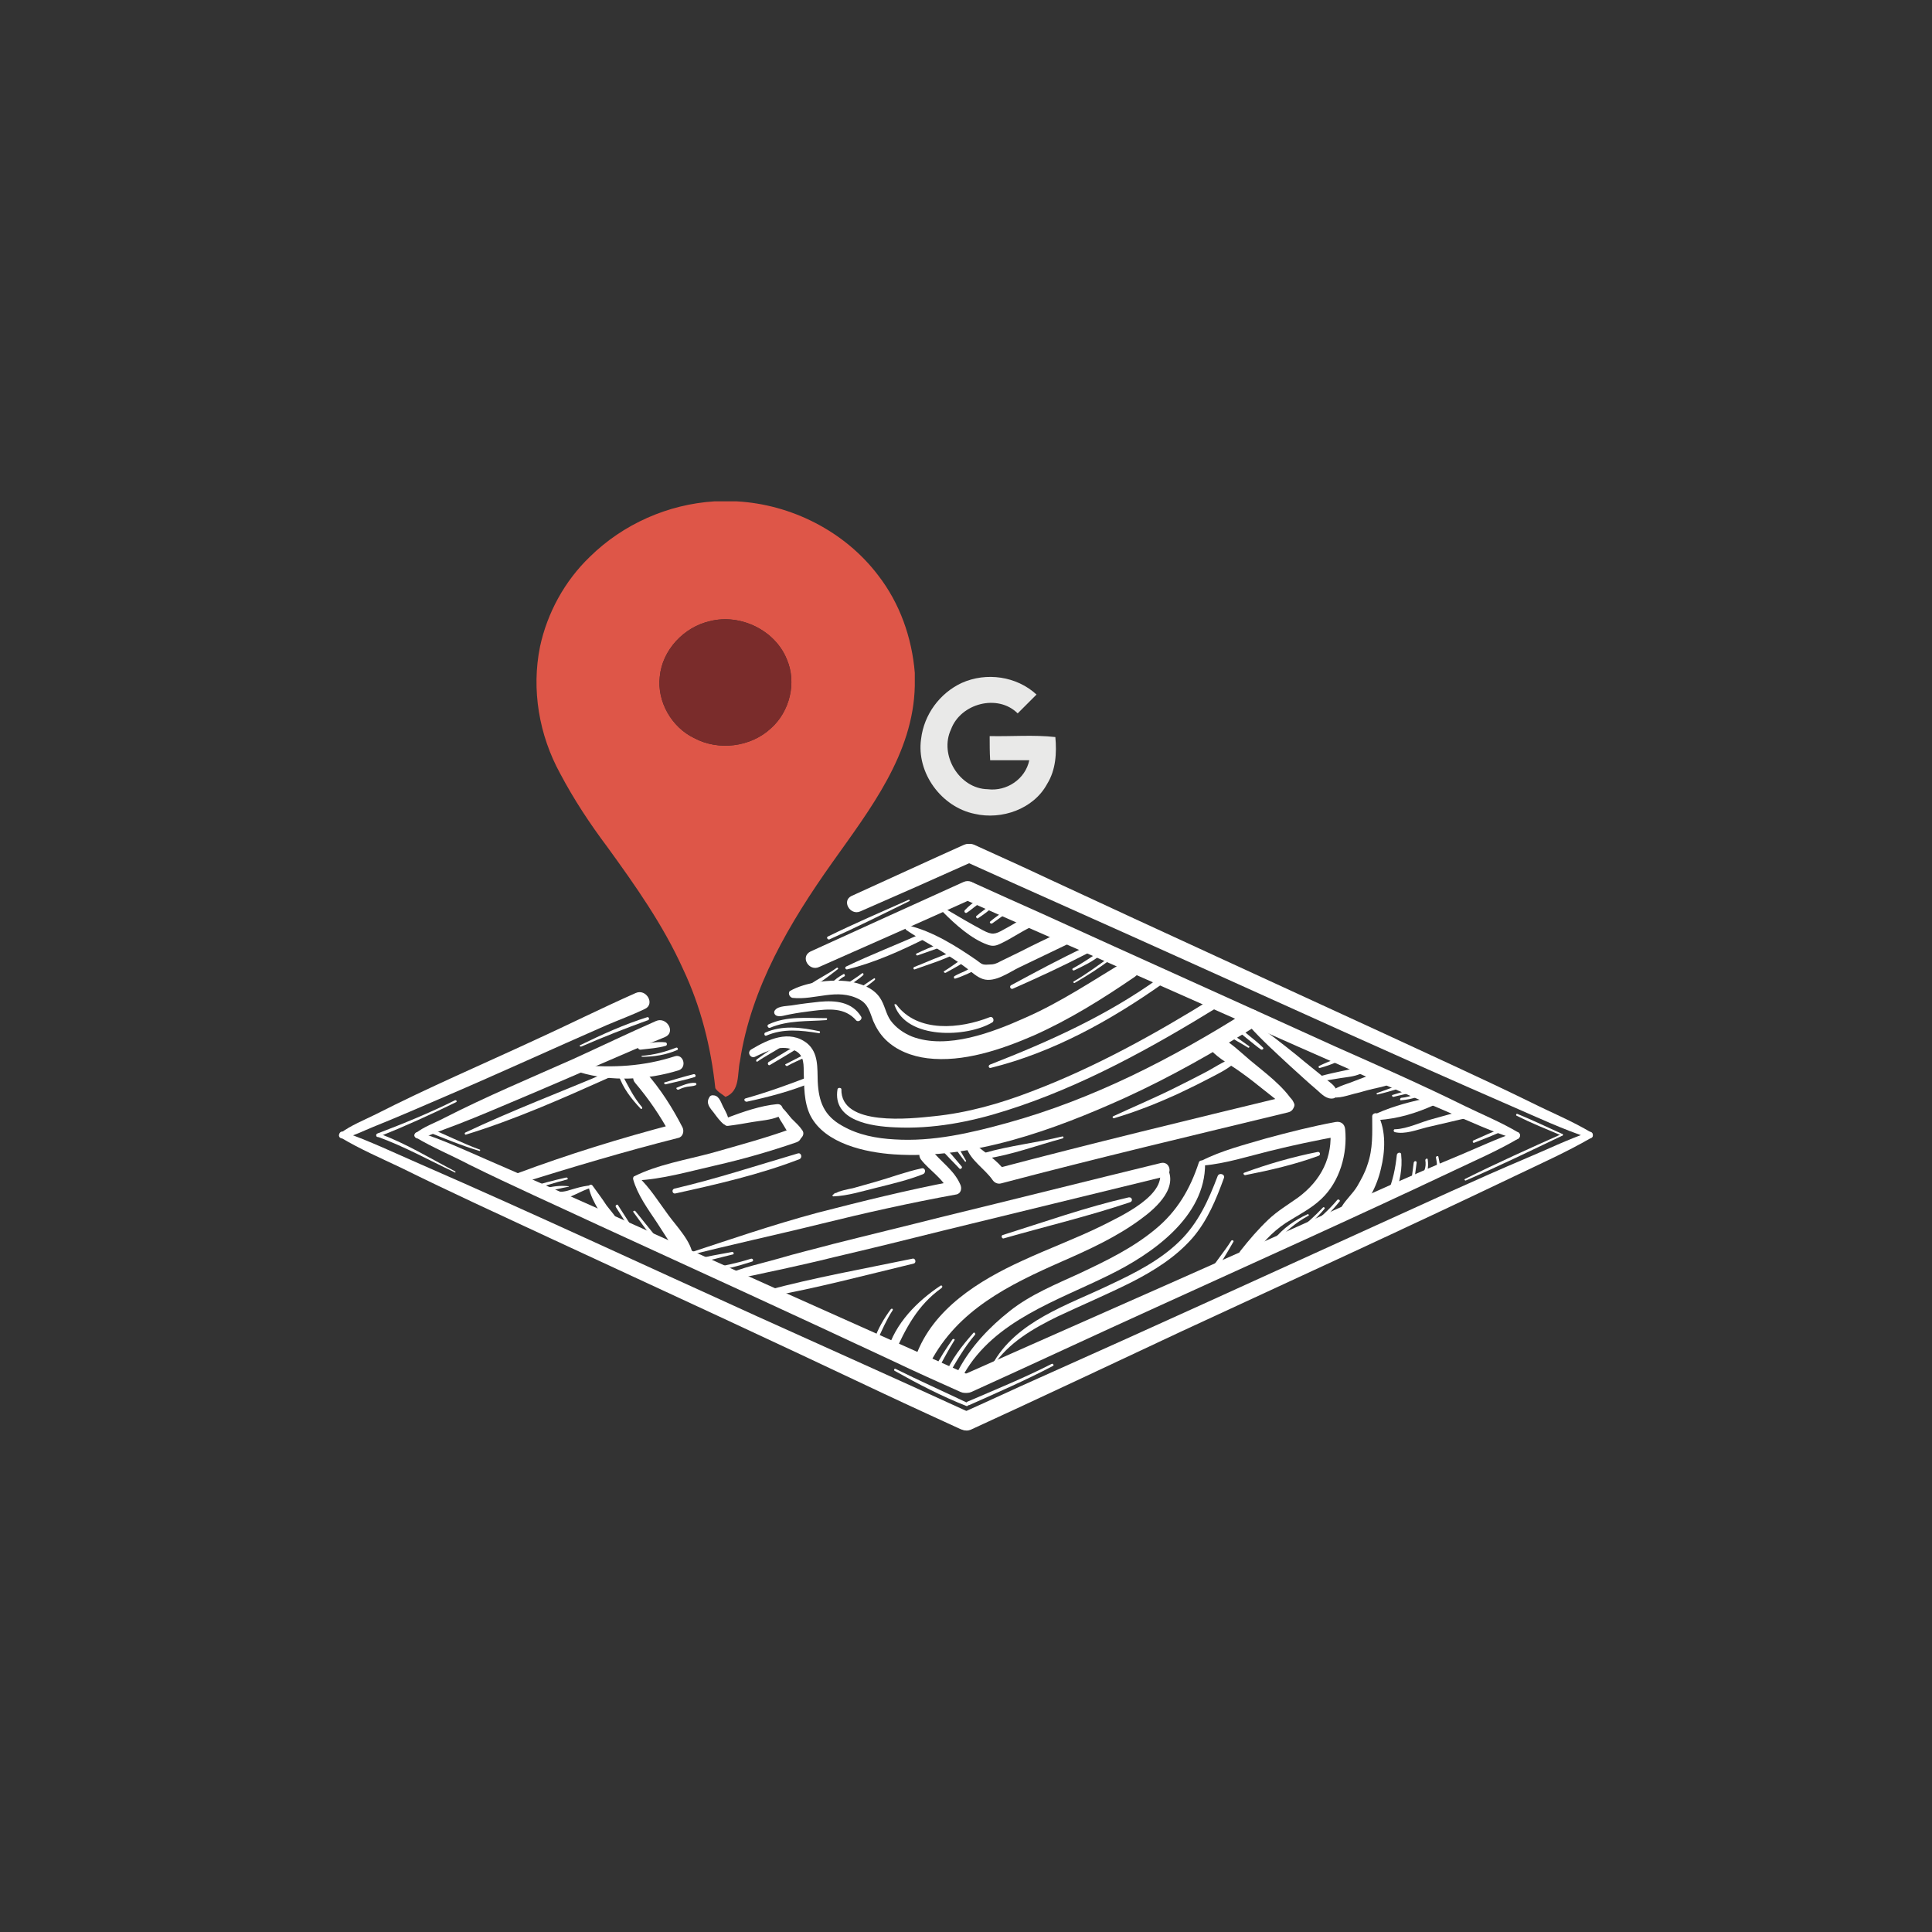 <?xml version="1.0" encoding="utf-8"?>
<!-- Generator: Adobe Illustrator 24.1.2, SVG Export Plug-In . SVG Version: 6.00 Build 0)  -->
<svg version="1.1" id="Layer_1" xmlns="http://www.w3.org/2000/svg" xmlns:xlink="http://www.w3.org/1999/xlink" x="0px" y="0px"
	 viewBox="0 0 40 40" enable-background="new 0 0 40 40" xml:space="preserve">
<rect x="0" y="0" width="40" height="40" fill="#333333" stroke="none"/>
<g>
	<g>
		<g>
			<g>
				<path fill="#DE5648" d="M14.79,10.38h0.46c1.13,0.06,2.24,0.62,2.93,1.53c0.45,0.58,0.7,1.29,0.76,2.02v0.27
					c-0.03,1.41-0.93,2.56-1.71,3.66c-0.88,1.24-1.68,2.59-1.91,4.11c-0.06,0.26,0.01,0.62-0.3,0.74c-0.07-0.06-0.16-0.1-0.21-0.18
					c-0.09-0.85-0.3-1.69-0.67-2.47c-0.41-0.91-0.99-1.73-1.57-2.53c-0.36-0.48-0.69-0.98-0.97-1.51c-0.44-0.8-0.6-1.74-0.42-2.63
					c0.15-0.7,0.51-1.36,1.03-1.86C12.9,10.85,13.83,10.44,14.79,10.38z M14.7,12.86c-0.54,0.12-0.99,0.6-1.04,1.15
					c-0.06,0.52,0.25,1.05,0.71,1.27c0.5,0.27,1.17,0.19,1.59-0.2c0.39-0.35,0.54-0.95,0.33-1.43C16.05,13.05,15.33,12.7,14.7,12.86
					z"/>
			</g>
		</g>
		<g>
			<path fill="#7A2C2B" d="M14.7,12.86c0.63-0.16,1.35,0.19,1.59,0.79c0.21,0.49,0.06,1.09-0.33,1.43c-0.42,0.39-1.08,0.47-1.59,0.2
				c-0.47-0.23-0.77-0.76-0.71-1.27C13.71,13.46,14.16,12.98,14.7,12.86z"/>
		</g>
	</g>
	<g>
		<path fill="#FFFFFF" d="M18.81,18.63c-0.56,0.25-1.12,0.49-1.67,0.76c-0.04,0.02,0,0.07,0.03,0.06c0.56-0.25,1.1-0.52,1.65-0.79
			C18.85,18.65,18.83,18.62,18.81,18.63L18.81,18.63z"/>
		<path fill="#FFFFFF" d="M12.03,21.67c0.46-0.2,0.92-0.38,1.39-0.55c0.03-0.01,0.02-0.07-0.02-0.06c-0.48,0.15-0.94,0.36-1.39,0.58
			C11.99,21.65,12.01,21.67,12.03,21.67L12.03,21.67z"/>
		<path fill="#FFFFFF" d="M19.91,24.15c-0.13-0.15-0.26-0.32-0.41-0.45c-0.03-0.03-0.07,0.01-0.05,0.05
			c0.13,0.16,0.28,0.3,0.42,0.45C19.9,24.21,19.93,24.17,19.91,24.15L19.91,24.15z"/>
		<path fill="#FFFFFF" d="M20,24.03c-0.06-0.11-0.12-0.21-0.19-0.31c-0.02-0.03-0.08,0-0.05,0.03c0.07,0.1,0.14,0.2,0.22,0.3
			C19.99,24.06,20.01,24.04,20,24.03L20,24.03z"/>
		<path fill="#FFFFFF" d="M25.86,21.66c-0.13-0.09-0.27-0.2-0.41-0.28c-0.03-0.02-0.06,0.03-0.03,0.05c0.13,0.1,0.28,0.17,0.42,0.26
			C25.86,21.7,25.88,21.67,25.86,21.66L25.86,21.66z"/>
		<path fill="#FFFFFF" d="M26.15,21.69c-0.09-0.09-0.19-0.17-0.29-0.25c-0.09-0.07-0.17-0.16-0.27-0.22
			c-0.03-0.02-0.06,0.03-0.04,0.05c0.09,0.09,0.19,0.17,0.29,0.25c0.09,0.07,0.18,0.15,0.27,0.21
			C26.14,21.74,26.17,21.71,26.15,21.69L26.15,21.69z"/>
		<path fill="#FFFFFF" d="M30.52,23.66c0.2-0.08,0.42-0.16,0.62-0.26c0.03-0.01,0.01-0.06-0.02-0.05c-0.21,0.08-0.41,0.17-0.61,0.26
			C30.48,23.62,30.49,23.67,30.52,23.66L30.52,23.66z"/>
		<path fill="#FFFFFF" d="M29.27,24.07c-0.02,0.13-0.03,0.25-0.05,0.38c0,0.04,0.05,0.04,0.06,0c0.02-0.13,0.03-0.25,0.05-0.38
			C29.33,24.03,29.28,24.03,29.27,24.07L29.27,24.07z"/>
		<path fill="#FFFFFF" d="M29.51,24.02c0.01,0.07,0.01,0.14-0.02,0.21c-0.01,0.04,0.05,0.05,0.06,0.02
			c0.02-0.08,0.02-0.16,0.01-0.24C29.56,23.97,29.51,23.99,29.51,24.02L29.51,24.02z"/>
		<path fill="#FFFFFF" d="M29.73,23.97c0.01,0.05,0.02,0.1,0.02,0.15c0.01,0.04,0.07,0.02,0.06-0.02c-0.01-0.05-0.02-0.1-0.03-0.15
			C29.78,23.92,29.72,23.94,29.73,23.97L29.73,23.97z"/>
		<path fill="#FFFFFF" d="M27.33,22.11c0.11-0.03,0.23-0.07,0.34-0.12c0.04-0.02,0.01-0.07-0.03-0.06
			c-0.11,0.04-0.23,0.09-0.33,0.14C27.29,22.08,27.3,22.12,27.33,22.11L27.33,22.11z"/>
		<path fill="#FFFFFF" d="M30.35,24.44c0.67-0.29,1.33-0.61,2-0.93c0.02-0.01,0-0.04-0.02-0.03c-0.67,0.3-1.34,0.6-2,0.93
			C30.31,24.42,30.33,24.45,30.35,24.44L30.35,24.44z"/>
		<path fill="#FFFFFF" d="M31.4,23.1c0.3,0.15,0.62,0.28,0.93,0.41c0.02,0.01,0.04-0.02,0.02-0.03c-0.31-0.14-0.62-0.29-0.94-0.42
			C31.39,23.06,31.38,23.09,31.4,23.1L31.4,23.1z"/>
		<path fill="#FFFFFF" d="M28.52,22.66c0.13-0.03,0.27-0.07,0.4-0.11c0.04-0.01,0.02-0.07-0.02-0.06c-0.13,0.05-0.26,0.09-0.39,0.14
			C28.49,22.64,28.5,22.66,28.52,22.66L28.52,22.66z"/>
		<path fill="#FFFFFF" d="M28.85,22.71c0.11-0.03,0.22-0.05,0.33-0.08c0.04-0.01,0.02-0.07-0.02-0.06c-0.11,0.03-0.22,0.07-0.33,0.1
			C28.81,22.67,28.82,22.71,28.85,22.71L28.85,22.71z"/>
		<path fill="#FFFFFF" d="M29.01,22.78c0.11-0.01,0.23-0.03,0.33-0.07c0.03-0.01,0.01-0.07-0.02-0.06c-0.1,0.04-0.2,0.07-0.31,0.08
			C28.98,22.74,28.98,22.79,29.01,22.78L29.01,22.78z"/>
		<path fill="#FFFFFF" d="M27.07,25.14c-0.26,0.12-0.51,0.29-0.69,0.52c-0.03,0.04,0.02,0.09,0.05,0.05c0.19-0.22,0.4-0.4,0.66-0.54
			C27.11,25.16,27.09,25.13,27.07,25.14L27.07,25.14z"/>
		<path fill="#FFFFFF" d="M27.39,25c-0.17,0.18-0.36,0.35-0.55,0.5c-0.03,0.03,0.02,0.08,0.05,0.05c0.19-0.16,0.37-0.33,0.53-0.52
			C27.44,25.01,27.41,24.98,27.39,25L27.39,25z"/>
		<path fill="#FFFFFF" d="M27.69,24.84c-0.17,0.2-0.36,0.38-0.57,0.53c-0.04,0.03,0,0.09,0.05,0.06c0.21-0.16,0.4-0.35,0.56-0.55
			C27.76,24.86,27.72,24.82,27.69,24.84L27.69,24.84z"/>
		<path fill="#FFFFFF" d="M25.49,25.69c-0.15,0.24-0.34,0.45-0.48,0.69c-0.02,0.03,0.02,0.07,0.05,0.04c0.19-0.2,0.33-0.46,0.47-0.7
			C25.56,25.69,25.51,25.66,25.49,25.69L25.49,25.69z"/>
		<path fill="#FFFFFF" d="M20.15,27.6c-0.23,0.26-0.46,0.55-0.59,0.88c-0.01,0.03,0.04,0.05,0.06,0.02c0.17-0.3,0.34-0.6,0.57-0.87
			C20.2,27.61,20.17,27.57,20.15,27.6L20.15,27.6z"/>
		<path fill="#FFFFFF" d="M19.72,27.73c-0.13,0.19-0.26,0.38-0.36,0.59c-0.02,0.04,0.04,0.07,0.06,0.03c0.11-0.2,0.22-0.41,0.34-0.6
			C19.78,27.73,19.74,27.71,19.72,27.73L19.72,27.73z"/>
		<path fill="#FFFFFF" d="M15.55,26.06c-0.28,0.09-0.57,0.15-0.86,0.2c-0.04,0.01-0.03,0.07,0.01,0.06c0.3-0.03,0.59-0.11,0.87-0.2
			C15.61,26.11,15.59,26.05,15.55,26.06L15.55,26.06z"/>
		<path fill="#FFFFFF" d="M15.16,25.92c-0.26,0.05-0.53,0.09-0.78,0.16c-0.04,0.01-0.03,0.08,0.02,0.07
			c0.26-0.04,0.52-0.12,0.78-0.18C15.2,25.96,15.19,25.92,15.16,25.92L15.16,25.92z"/>
		<path fill="#FFFFFF" d="M11.77,24.56c-0.16-0.02-0.34,0-0.5,0.05c-0.05,0.01-0.03,0.09,0.02,0.07c0.16-0.04,0.32-0.08,0.48-0.11
			C11.78,24.58,11.78,24.56,11.77,24.56L11.77,24.56z"/>
		<path fill="#FFFFFF" d="M11.72,24.38c-0.27,0.06-0.53,0.13-0.79,0.21c-0.05,0.01-0.03,0.09,0.02,0.07
			c0.26-0.09,0.52-0.17,0.79-0.24C11.77,24.42,11.75,24.37,11.72,24.38L11.72,24.38z"/>
		<path fill="#FFFFFF" d="M12.75,24.99c0.12,0.19,0.24,0.37,0.35,0.56c0.02,0.04,0.08,0,0.06-0.03c-0.12-0.19-0.24-0.37-0.36-0.56
			C12.79,24.92,12.73,24.95,12.75,24.99L12.75,24.99z"/>
		<path fill="#FFFFFF" d="M13.11,25.09c0.13,0.18,0.26,0.36,0.4,0.54c0.03,0.04,0.09,0,0.06-0.04c-0.14-0.17-0.28-0.35-0.42-0.52
			C13.13,25.06,13.1,25.08,13.11,25.09L13.11,25.09z"/>
		<path fill="#FFFFFF" d="M9.42,22.78c-0.52,0.26-1.06,0.48-1.61,0.69c-0.04,0.02-0.02,0.08,0.02,0.07
			c0.55-0.22,1.08-0.46,1.61-0.72C9.47,22.81,9.45,22.77,9.42,22.78L9.42,22.78z"/>
		<path fill="#FFFFFF" d="M9.42,24.25c-0.52-0.27-1.02-0.58-1.57-0.78c-0.05-0.02-0.07,0.06-0.02,0.07c0.55,0.2,1.05,0.48,1.58,0.73
			C9.43,24.29,9.44,24.26,9.42,24.25L9.42,24.25z"/>
		<path fill="#FFFFFF" d="M9.93,23.8c-0.36-0.13-0.7-0.31-1.06-0.45c-0.05-0.02-0.07,0.06-0.02,0.08c0.35,0.14,0.71,0.29,1.08,0.4
			C9.94,23.83,9.95,23.8,9.93,23.8L9.93,23.8z"/>
		<path fill="#FFFFFF" d="M13.29,22.92c-0.18-0.21-0.29-0.45-0.42-0.69c-0.02-0.03-0.08-0.01-0.06,0.03
			c0.08,0.26,0.27,0.5,0.45,0.69C13.28,22.98,13.31,22.94,13.29,22.92L13.29,22.92z"/>
		<path fill="#FFFFFF" d="M15.68,21.98c0.17-0.12,0.36-0.21,0.53-0.33c0.03-0.02,0-0.06-0.03-0.05c-0.18,0.09-0.35,0.22-0.52,0.34
			C15.65,21.96,15.66,21.99,15.68,21.98L15.68,21.98z"/>
		<path fill="#FFFFFF" d="M15.94,22.05c0.2-0.12,0.41-0.24,0.61-0.37c0.04-0.02,0-0.08-0.03-0.06c-0.2,0.12-0.41,0.25-0.61,0.37
			C15.88,22.02,15.91,22.07,15.94,22.05L15.94,22.05z"/>
		<path fill="#FFFFFF" d="M16.3,22.07c0.12-0.07,0.25-0.12,0.37-0.18c0.03-0.02,0-0.07-0.03-0.05c-0.12,0.06-0.25,0.13-0.37,0.19
			C16.24,22.03,16.27,22.08,16.3,22.07L16.3,22.07z"/>
		<path fill="#FFFFFF" d="M17.32,20.04c-0.18,0.13-0.38,0.22-0.56,0.35c-0.02,0.02-0.01,0.07,0.02,0.05
			c0.2-0.08,0.39-0.24,0.56-0.37C17.37,20.06,17.34,20.02,17.32,20.04L17.32,20.04z"/>
		<path fill="#FFFFFF" d="M17.46,20.17c-0.09,0.05-0.19,0.12-0.26,0.2c-0.02,0.03,0.01,0.06,0.04,0.04c0.08-0.07,0.15-0.15,0.25-0.2
			C17.5,20.19,17.48,20.15,17.46,20.17L17.46,20.17z"/>
		<path fill="#FFFFFF" d="M17.85,20.15c-0.12,0.09-0.24,0.17-0.38,0.25c-0.03,0.02,0,0.07,0.03,0.05c0.13-0.08,0.26-0.16,0.37-0.26
			C17.89,20.17,17.87,20.14,17.85,20.15L17.85,20.15z"/>
		<path fill="#FFFFFF" d="M18.09,20.26c-0.1,0.06-0.19,0.13-0.28,0.19c-0.03,0.02,0,0.08,0.03,0.05c0.09-0.07,0.19-0.14,0.27-0.21
			C18.13,20.27,18.11,20.24,18.09,20.26L18.09,20.26z"/>
		<path fill="#FFFFFF" d="M19.78,20.26c0.07-0.02,0.14-0.05,0.21-0.08c0.07-0.03,0.14-0.06,0.2-0.11c0.02-0.02,0-0.06-0.03-0.05
			c-0.07,0.02-0.13,0.06-0.19,0.09c-0.07,0.03-0.14,0.06-0.21,0.1C19.74,20.23,19.75,20.27,19.78,20.26L19.78,20.26z"/>
		<path fill="#FFFFFF" d="M19.58,20.14c0.16-0.09,0.34-0.18,0.49-0.3c0.03-0.02-0.01-0.07-0.04-0.05c-0.16,0.09-0.31,0.21-0.47,0.31
			C19.52,20.11,19.55,20.15,19.58,20.14L19.58,20.14z"/>
		<path fill="#FFFFFF" d="M18.94,20.07c0.27-0.1,0.55-0.18,0.81-0.31c0.03-0.01,0.01-0.06-0.02-0.05c-0.27,0.08-0.54,0.21-0.8,0.31
			C18.9,20.03,18.91,20.08,18.94,20.07L18.94,20.07z"/>
		<path fill="#FFFFFF" d="M19,19.78c0.16-0.06,0.32-0.11,0.48-0.17c0.04-0.01,0.02-0.07-0.02-0.06c-0.16,0.04-0.33,0.12-0.48,0.19
			C18.95,19.75,18.97,19.79,19,19.78L19,19.78z"/>
		<path fill="#FFFFFF" d="M22.24,20.09c0.19-0.09,0.4-0.19,0.56-0.33c0.03-0.02-0.01-0.07-0.04-0.05c-0.18,0.11-0.36,0.24-0.55,0.34
			C22.19,20.07,22.21,20.1,22.24,20.09L22.24,20.09z"/>
		<path fill="#FFFFFF" d="M22.25,20.35c0.26-0.15,0.51-0.31,0.75-0.49c0.02-0.02-0.01-0.06-0.03-0.04c-0.24,0.17-0.48,0.35-0.74,0.5
			C22.21,20.33,22.23,20.36,22.25,20.35L22.25,20.35z"/>
		<path fill="#FFFFFF" d="M20.01,18.9c0.05-0.03,0.1-0.07,0.15-0.11c0.05-0.04,0.1-0.07,0.14-0.12c0.02-0.03-0.02-0.06-0.05-0.05
			c-0.05,0.02-0.09,0.07-0.14,0.1c-0.05,0.04-0.09,0.08-0.13,0.12C19.95,18.87,19.98,18.91,20.01,18.9L20.01,18.9z"/>
		<path fill="#FFFFFF" d="M20.25,19.01c0.11-0.07,0.21-0.15,0.31-0.23c0.03-0.02-0.01-0.07-0.04-0.05c-0.1,0.08-0.21,0.15-0.31,0.24
			C20.2,18.99,20.23,19.03,20.25,19.01L20.25,19.01z"/>
		<path fill="#FFFFFF" d="M20.54,19.12c0.07-0.05,0.14-0.1,0.21-0.15c0.03-0.02-0.01-0.06-0.04-0.05c-0.07,0.05-0.14,0.1-0.21,0.16
			C20.48,19.1,20.51,19.13,20.54,19.12L20.54,19.12z"/>
		<path fill="#FFFFFF" d="M18.44,27.11c-0.14,0.19-0.27,0.41-0.34,0.63c-0.01,0.03,0.04,0.06,0.06,0.02
			c0.1-0.22,0.19-0.43,0.32-0.63C18.5,27.1,18.46,27.08,18.44,27.11L18.44,27.11z"/>
		<path fill="#FFFFFF" d="M18.52,28.38c0.48,0.27,0.98,0.53,1.49,0.73c0.03,0.01,0.06-0.04,0.03-0.06c-0.5-0.24-1-0.46-1.5-0.71
			C18.52,28.33,18.5,28.36,18.52,28.38L18.52,28.38z"/>
		<path fill="#FFFFFF" d="M21.77,28.24c-0.57,0.29-1.16,0.53-1.74,0.78c-0.05,0.02-0.01,0.09,0.04,0.07
			c0.58-0.26,1.16-0.51,1.73-0.81C21.83,28.27,21.8,28.22,21.77,28.24L21.77,28.24z"/>
		<path fill="#FFFFFF" d="M17.11,21.08c-0.4,0-0.82-0.05-1.2,0.13c-0.04,0.02-0.01,0.08,0.03,0.07c0.38-0.16,0.77-0.13,1.17-0.16
			C17.13,21.11,17.13,21.08,17.11,21.08L17.11,21.08z"/>
		<path fill="#FFFFFF" d="M16.96,21.35c-0.37-0.08-0.76-0.13-1.12,0.03c-0.03,0.02-0.01,0.08,0.03,0.06
			c0.35-0.15,0.71-0.11,1.08-0.05C16.98,21.4,16.99,21.35,16.96,21.35L16.96,21.35z"/>
		<path fill="#FFFFFF" d="M13.29,21.88c0.25,0,0.5-0.04,0.73-0.14c0.03-0.01,0.01-0.06-0.02-0.05c-0.23,0.09-0.46,0.15-0.71,0.17
			C13.28,21.86,13.28,21.88,13.29,21.88L13.29,21.88z"/>
		<path fill="#FFFFFF" d="M13.78,22.45c0.2-0.05,0.41-0.09,0.6-0.15c0.04-0.01,0.02-0.07-0.02-0.06c-0.2,0.05-0.4,0.11-0.6,0.17
			C13.74,22.41,13.75,22.45,13.78,22.45L13.78,22.45z"/>
		<path fill="#FFFFFF" d="M14.05,22.56c0.06-0.03,0.12-0.05,0.18-0.06c0.06-0.01,0.12-0.01,0.17-0.03c0.03-0.01,0.02-0.05-0.01-0.05
			c-0.12-0.01-0.26,0.05-0.38,0.1C13.99,22.53,14.02,22.57,14.05,22.56L14.05,22.56z"/>
		<path fill="#FFFFFF" d="M17.34,22.55c-0.11,0.66,0.71,0.77,1.18,0.79c0.79,0.04,1.57-0.11,2.32-0.35c1.55-0.49,3.01-1.3,4.39-2.15
			c0.12-0.07,0.01-0.26-0.11-0.18c-1.19,0.74-2.45,1.44-3.77,1.94c-0.65,0.25-1.32,0.44-2.01,0.51c-0.48,0.05-1.94,0.22-1.92-0.56
			C17.42,22.52,17.35,22.51,17.34,22.55L17.34,22.55z"/>
		<path fill="#FFFFFF" d="M17.83,21.05c-0.19-0.31-0.53-0.34-0.86-0.31c-0.18,0.02-0.36,0.04-0.54,0.07
			c-0.1,0.02-0.31,0.01-0.38,0.1c-0.04,0.04-0.02,0.1,0.03,0.12c0.08,0.03,0.2-0.02,0.28-0.03c0.15-0.03,0.3-0.05,0.46-0.07
			c0.33-0.04,0.67-0.08,0.91,0.2C17.78,21.17,17.86,21.1,17.83,21.05L17.83,21.05z"/>
		<path fill="#FFFFFF" d="M13.77,21.58c-0.16-0.02-0.35,0.02-0.51,0.04c-0.08,0.01-0.07,0.13,0.02,0.11
			c0.16-0.02,0.35-0.03,0.51-0.08C13.82,21.63,13.81,21.58,13.77,21.58L13.77,21.58z"/>
		<path fill="#FFFFFF" d="M9.65,23.49c1.01-0.31,2-0.75,2.96-1.18c0.07-0.03,0.01-0.13-0.06-0.1c-0.97,0.41-1.97,0.79-2.92,1.24
			C9.61,23.47,9.63,23.5,9.65,23.49L9.65,23.49z"/>
		<path fill="#FFFFFF" d="M17.54,20.07c0.57-0.14,1.12-0.39,1.64-0.65c0.07-0.04,0.01-0.14-0.06-0.11c-0.53,0.24-1.08,0.45-1.6,0.7
			C17.48,20.03,17.51,20.08,17.54,20.07L17.54,20.07z"/>
		<path fill="#FFFFFF" d="M20.97,20.47c0.52-0.23,1.04-0.47,1.54-0.73c0.08-0.04,0.01-0.15-0.07-0.12
			c-0.51,0.24-1.01,0.51-1.51,0.78C20.89,20.43,20.93,20.49,20.97,20.47L20.97,20.47z"/>
		<path fill="#FFFFFF" d="M15.46,22.81c0.46-0.1,0.92-0.22,1.35-0.4c0.08-0.03,0.04-0.16-0.03-0.13c-0.44,0.17-0.88,0.33-1.34,0.46
			C15.39,22.75,15.41,22.81,15.46,22.81L15.46,22.81z"/>
		<path fill="#FFFFFF" d="M13.98,24.71c0.86-0.19,1.74-0.39,2.57-0.71c0.07-0.03,0.04-0.14-0.03-0.12c-0.85,0.25-1.7,0.53-2.56,0.73
			C13.9,24.63,13.92,24.72,13.98,24.71L13.98,24.71z"/>
		<path fill="#FFFFFF" d="M18.52,20.81c0.25,0.72,1.5,0.67,2.02,0.36c0.06-0.03,0.02-0.14-0.05-0.11c-0.61,0.24-1.49,0.33-1.93-0.26
			C18.54,20.78,18.51,20.79,18.52,20.81L18.52,20.81z"/>
		<path fill="#FFFFFF" d="M23.07,23.15c0.44-0.13,0.87-0.3,1.29-0.49c0.21-0.1,0.42-0.2,0.63-0.31c0.19-0.1,0.41-0.2,0.58-0.35
			c0.04-0.04,0-0.11-0.05-0.09c-0.21,0.07-0.4,0.21-0.6,0.31c-0.19,0.1-0.39,0.2-0.59,0.3c-0.42,0.21-0.85,0.39-1.28,0.59
			C23.02,23.12,23.04,23.16,23.07,23.15L23.07,23.15z"/>
		<path fill="#FFFFFF" d="M27.35,22.38c0.14-0.01,0.27-0.04,0.41-0.06c0.13-0.02,0.28-0.03,0.41-0.09c0.06-0.03,0.02-0.11-0.03-0.11
			c-0.13-0.01-0.26,0.04-0.38,0.06c-0.14,0.03-0.28,0.06-0.42,0.1C27.28,22.29,27.29,22.38,27.35,22.38L27.35,22.38z"/>
		<path fill="#FFFFFF" d="M21.99,23.53c-0.53,0.13-1.09,0.19-1.61,0.34c-0.08,0.02-0.04,0.13,0.03,0.12
			c0.54-0.08,1.07-0.28,1.59-0.42C22.03,23.56,22.02,23.52,21.99,23.53L21.99,23.53z"/>
		<path fill="#FFFFFF" d="M17.29,24.7c-0.02,0.01-0.03,0.03-0.05,0.04c-0.01,0.01,0,0.03,0.01,0.03c0.3-0.01,0.61-0.11,0.9-0.18
			c0.32-0.08,0.66-0.16,0.96-0.28c0.07-0.03,0.05-0.14-0.03-0.12c-0.33,0.07-0.64,0.19-0.96,0.28c-0.15,0.04-0.31,0.09-0.46,0.13
			c-0.05,0.01-0.32,0.06-0.36,0.11C17.31,24.7,17.3,24.69,17.29,24.7L17.29,24.7z"/>
		<path fill="#FFFFFF" d="M20.51,22.11c1.29-0.32,2.48-0.98,3.57-1.75c0.07-0.05,0-0.17-0.07-0.12c-1.08,0.78-2.28,1.32-3.51,1.8
			C20.45,22.06,20.47,22.12,20.51,22.11L20.51,22.11z"/>
		<path fill="#FFFFFF" d="M18.89,26.06c-1.01,0.21-2.03,0.39-3.03,0.66c-0.09,0.02-0.05,0.15,0.04,0.13
			c1.01-0.18,2.02-0.45,3.02-0.69C18.98,26.14,18.95,26.04,18.89,26.06L18.89,26.06z"/>
		<path fill="#FFFFFF" d="M20.78,25.64c0.87-0.25,1.76-0.46,2.62-0.75c0.06-0.02,0.04-0.11-0.03-0.1c-0.88,0.2-1.75,0.51-2.61,0.78
			C20.72,25.58,20.74,25.65,20.78,25.64L20.78,25.64z"/>
		<path fill="#FFFFFF" d="M19.47,26.62c-0.48,0.32-0.94,0.78-1.1,1.36c-0.02,0.08,0.1,0.14,0.14,0.06c0.24-0.54,0.49-1.02,0.98-1.37
			C19.53,26.64,19.5,26.6,19.47,26.62L19.47,26.62z"/>
		<path fill="#FFFFFF" d="M20.56,28.28c0.32-0.48,0.82-0.77,1.33-1.02c0.51-0.24,1.03-0.46,1.53-0.71c0.47-0.24,0.92-0.52,1.27-0.92
			c0.31-0.36,0.49-0.8,0.65-1.24c0.03-0.08-0.1-0.12-0.13-0.04c-0.19,0.5-0.4,0.97-0.79,1.35c-0.41,0.4-0.93,0.66-1.44,0.9
			c-0.87,0.42-1.95,0.75-2.44,1.66C20.52,28.29,20.55,28.3,20.56,28.28L20.56,28.28z"/>
		<path fill="#FFFFFF" d="M25.78,24.33c0.51-0.1,1.03-0.22,1.52-0.4c0.05-0.02,0.03-0.09-0.02-0.08c-0.51,0.1-1.03,0.25-1.52,0.43
			C25.73,24.29,25.75,24.33,25.78,24.33L25.78,24.33z"/>
		<path fill="#FFFFFF" d="M28.88,23.44c0.21,0.05,0.46-0.05,0.66-0.1c0.3-0.07,0.6-0.14,0.9-0.21c0.1-0.03,0.06-0.19-0.04-0.16
			c-0.25,0.06-0.5,0.13-0.75,0.2c-0.23,0.06-0.51,0.2-0.76,0.21C28.85,23.37,28.84,23.43,28.88,23.44L28.88,23.44z"/>
		<path fill="#FFFFFF" d="M28.92,23.91c-0.03,0.28-0.08,0.53-0.19,0.79c-0.04,0.09,0.11,0.13,0.15,0.04
			c0.1-0.26,0.16-0.55,0.13-0.83C29.02,23.85,28.93,23.85,28.92,23.91L28.92,23.91z"/>
		<path fill="#FFFFFF" d="M7.05,23.55c0.4,0.24,0.84,0.43,1.26,0.63c1.01,0.5,2.04,0.97,3.07,1.45c2.31,1.07,4.63,2.14,6.93,3.23
			c0.53,0.25,1.06,0.49,1.58,0.73c0.23,0.1,0.42-0.23,0.2-0.34c-1.46-0.67-2.94-1.33-4.4-1.99c-2.32-1.05-4.63-2.13-6.97-3.15
			c-0.53-0.23-1.07-0.49-1.62-0.68C7.03,23.41,6.99,23.52,7.05,23.55L7.05,23.55z"/>
		<path fill="#FFFFFF" d="M32.9,23.44c-0.44,0.15-0.87,0.36-1.3,0.54c-1.04,0.44-2.07,0.92-3.11,1.39
			c-2.33,1.06-4.65,2.12-6.98,3.16c-0.54,0.24-1.07,0.49-1.61,0.73c-0.23,0.1-0.03,0.44,0.2,0.34c1.46-0.67,2.9-1.35,4.35-2.03
			c2.31-1.07,4.63-2.13,6.93-3.23c0.52-0.25,1.06-0.49,1.56-0.78C33.01,23.52,32.97,23.41,32.9,23.44L32.9,23.44z"/>
		<path fill="#FFFFFF" d="M17.81,18.87c0.78-0.34,1.57-0.69,2.35-1.04c0.23-0.1,0.03-0.44-0.2-0.34c-0.78,0.35-1.56,0.71-2.33,1.06
			C17.42,18.65,17.6,18.96,17.81,18.87L17.81,18.87z"/>
		<path fill="#FFFFFF" d="M7.1,23.57c0.22-0.05,0.43-0.16,0.63-0.24c0.5-0.2,1-0.42,1.49-0.63c1.12-0.48,2.23-0.99,3.35-1.48
			c0.26-0.11,0.53-0.21,0.78-0.33c0.22-0.1,0.03-0.43-0.19-0.33c-0.7,0.31-1.38,0.65-2.08,0.97c-1.1,0.51-2.22,0.99-3.3,1.54
			c-0.24,0.12-0.52,0.23-0.73,0.39C6.99,23.49,7.02,23.58,7.1,23.57L7.1,23.57z"/>
		<path fill="#FFFFFF" d="M32.95,23.45c-0.4-0.24-0.84-0.42-1.26-0.63c-1-0.49-2.02-0.95-3.03-1.42c-2.3-1.06-4.6-2.11-6.9-3.18
			c-0.53-0.25-1.06-0.49-1.59-0.73c-0.23-0.1-0.43,0.23-0.2,0.34c1.46,0.66,2.93,1.31,4.39,1.97c2.31,1.04,4.61,2.09,6.93,3.1
			c0.53,0.23,1.06,0.48,1.61,0.66C32.97,23.59,33.01,23.49,32.95,23.45L32.95,23.45z"/>
		<path fill="#FFFFFF" d="M8.61,23.55c0.35,0.21,0.74,0.37,1.1,0.56c0.89,0.44,1.79,0.84,2.69,1.26c2.03,0.93,4.06,1.86,6.09,2.81
			c0.46,0.22,0.93,0.43,1.4,0.64c0.23,0.1,0.43-0.23,0.2-0.34c-1.29-0.58-2.58-1.15-3.87-1.73c-2.05-0.92-4.08-1.85-6.14-2.74
			c-0.46-0.2-0.93-0.42-1.41-0.57C8.59,23.42,8.55,23.52,8.61,23.55L8.61,23.55z"/>
		<path fill="#FFFFFF" d="M31.39,23.44c-0.39,0.13-0.77,0.31-1.15,0.47c-0.92,0.38-1.83,0.79-2.74,1.2
			c-2.05,0.92-4.11,1.83-6.17,2.74c-0.47,0.21-0.95,0.42-1.42,0.63c-0.23,0.1-0.03,0.44,0.2,0.34c1.28-0.58,2.56-1.18,3.84-1.76
			c2.04-0.93,4.09-1.85,6.12-2.81c0.46-0.22,0.93-0.42,1.37-0.68C31.5,23.52,31.46,23.42,31.39,23.44L31.39,23.44z"/>
		<path fill="#FFFFFF" d="M16.96,20.02c1.06-0.47,2.13-0.94,3.19-1.42c0.23-0.1,0.03-0.44-0.2-0.34c-1.06,0.48-2.12,0.96-3.17,1.44
			C16.56,19.81,16.75,20.12,16.96,20.02L16.96,20.02z"/>
		<path fill="#FFFFFF" d="M8.66,23.57c0.18-0.03,0.35-0.12,0.52-0.18c0.41-0.15,0.82-0.32,1.22-0.49c0.91-0.38,1.82-0.78,2.73-1.17
			c0.21-0.09,0.43-0.17,0.64-0.26c0.23-0.1,0.03-0.43-0.19-0.33c-0.57,0.25-1.13,0.52-1.7,0.78c-0.9,0.4-1.81,0.78-2.69,1.23
			c-0.19,0.1-0.42,0.18-0.58,0.31C8.54,23.51,8.61,23.58,8.66,23.57L8.66,23.57z"/>
		<path fill="#FFFFFF" d="M31.44,23.45c-0.35-0.21-0.74-0.37-1.11-0.55c-0.89-0.44-1.8-0.84-2.7-1.24
			c-2.02-0.92-4.05-1.83-6.07-2.75c-0.47-0.21-0.94-0.42-1.4-0.63c-0.23-0.1-0.43,0.23-0.2,0.34c1.28,0.57,2.58,1.13,3.87,1.7
			c2.04,0.9,4.08,1.82,6.14,2.7c0.46,0.2,0.94,0.42,1.42,0.57C31.46,23.59,31.5,23.49,31.44,23.45L31.44,23.45z"/>
		<path fill="#FFFFFF" d="M16.41,20.66c0.47,0.05,0.92-0.21,1.38,0.03c0.19,0.1,0.22,0.27,0.29,0.45c0.06,0.14,0.14,0.27,0.25,0.38
			c0.23,0.23,0.55,0.35,0.87,0.39c0.74,0.09,1.53-0.18,2.2-0.47c0.74-0.33,1.43-0.76,2.1-1.22c0.2-0.14,0.02-0.45-0.19-0.33
			c-0.68,0.41-1.35,0.86-2.08,1.18c-0.67,0.3-1.62,0.67-2.35,0.39c-0.17-0.07-0.33-0.18-0.44-0.33c-0.1-0.14-0.12-0.32-0.22-0.47
			c-0.14-0.21-0.4-0.3-0.64-0.34c-0.37-0.05-0.9,0.01-1.23,0.2C16.31,20.57,16.35,20.65,16.41,20.66L16.41,20.66z"/>
		<path fill="#FFFFFF" d="M12,22.2c0.66,0.2,1.4,0.16,2.05-0.04c0.18-0.06,0.1-0.35-0.08-0.29c-0.65,0.21-1.28,0.24-1.95,0.18
			C11.93,22.04,11.92,22.18,12,22.2L12,22.2z"/>
		<path fill="#FFFFFF" d="M15.63,21.88c0.23-0.11,0.52-0.25,0.78-0.15c0.22,0.08,0.23,0.25,0.23,0.45c0.01,0.31,0,0.64,0.14,0.92
			c0.3,0.58,1.14,0.76,1.73,0.8c1.63,0.11,3.32-0.51,4.78-1.17c0.94-0.43,1.84-0.94,2.72-1.49c0.2-0.12,0.01-0.44-0.18-0.31
			c-1.55,0.98-3.2,1.83-4.98,2.32c-0.76,0.21-1.54,0.39-2.33,0.34c-0.37-0.02-0.75-0.09-1.08-0.28c-0.38-0.21-0.49-0.5-0.51-0.92
			c-0.01-0.28,0.02-0.59-0.22-0.79c-0.37-0.29-0.81-0.08-1.16,0.13C15.46,21.79,15.54,21.92,15.63,21.88L15.63,21.88z"/>
		<path fill="#FFFFFF" d="M10.74,24.51c1.09-0.34,2.19-0.67,3.3-0.95c0.1-0.02,0.13-0.14,0.09-0.22c-0.21-0.41-0.46-0.8-0.76-1.14
			c-0.14-0.15-0.35,0.07-0.22,0.22c0.28,0.33,0.52,0.68,0.73,1.07c0.03-0.07,0.06-0.15,0.09-0.22c-1.11,0.29-2.21,0.63-3.28,1.03
			C10.55,24.35,10.6,24.55,10.74,24.51L10.74,24.51z"/>
		<path fill="#FFFFFF" d="M15.08,23.22c0.01-0.1-0.06-0.21-0.1-0.29c-0.05-0.09-0.08-0.23-0.19-0.25c-0.05-0.01-0.09,0-0.11,0.05
			c-0.07,0.12,0.03,0.22,0.1,0.31c0.06,0.08,0.13,0.18,0.21,0.24C15.03,23.3,15.08,23.26,15.08,23.22L15.08,23.22z"/>
		<path fill="#FFFFFF" d="M15.07,23.31c0.17-0.02,0.34-0.05,0.51-0.08c0.18-0.03,0.37-0.04,0.54-0.11c0.12-0.05,0.12-0.27-0.03-0.26
			c-0.34,0.03-0.71,0.16-1.03,0.28C14.97,23.18,14.97,23.32,15.07,23.31L15.07,23.31z"/>
		<path fill="#FFFFFF" d="M13.16,24.44c0.54-0.02,1.12-0.19,1.65-0.31c0.57-0.13,1.13-0.29,1.68-0.48c0.18-0.06,0.1-0.35-0.08-0.29
			c-0.55,0.2-1.11,0.35-1.67,0.51c-0.52,0.14-1.12,0.24-1.6,0.48C13.09,24.36,13.11,24.44,13.16,24.44L13.16,24.44z"/>
		<path fill="#FFFFFF" d="M13.11,24.42c0.09,0.32,0.31,0.62,0.49,0.89c0.1,0.15,0.19,0.3,0.29,0.45c0.08,0.12,0.14,0.27,0.28,0.34
			c0.07,0.04,0.17-0.01,0.17-0.1c-0.01-0.28-0.34-0.62-0.5-0.84c-0.2-0.27-0.39-0.58-0.64-0.81C13.16,24.34,13.1,24.37,13.11,24.42
			L13.11,24.42z"/>
		<path fill="#FFFFFF" d="M12.24,24.54c-0.1,0.01-0.21,0.03-0.31,0.06c-0.12,0.03-0.25,0.09-0.37,0.07
			c-0.15-0.02-0.11,0.27,0.05,0.19c0.09-0.05,0.2-0.08,0.3-0.13c0.11-0.05,0.22-0.11,0.34-0.14C12.27,24.58,12.27,24.53,12.24,24.54
			L12.24,24.54z"/>
		<path fill="#FFFFFF" d="M12.19,24.58c0.03,0.16,0.11,0.31,0.19,0.45c0.06,0.12,0.14,0.33,0.27,0.4c0.06,0.03,0.15-0.01,0.15-0.08
			c-0.01-0.14-0.16-0.28-0.24-0.39c-0.09-0.14-0.19-0.27-0.29-0.41C12.24,24.51,12.18,24.53,12.19,24.58L12.19,24.58z"/>
		<path fill="#FFFFFF" d="M14.19,26.01c0.93-0.24,1.87-0.44,2.8-0.67c0.93-0.23,1.87-0.44,2.81-0.61c0.1-0.02,0.12-0.13,0.08-0.21
			c-0.13-0.3-0.41-0.47-0.6-0.72c-0.12-0.15-0.33,0.06-0.21,0.21c0.18,0.23,0.45,0.38,0.57,0.66c0.03-0.07,0.06-0.14,0.08-0.21
			c-0.94,0.18-1.87,0.41-2.8,0.65c-0.93,0.25-1.83,0.56-2.74,0.86C14.15,25.98,14.17,26.02,14.19,26.01L14.19,26.01z"/>
		<path fill="#FFFFFF" d="M20.01,23.76c0.09,0.27,0.38,0.44,0.54,0.67c0.04,0.06,0.11,0.09,0.18,0.07c1.97-0.52,3.96-0.99,5.94-1.47
			c0.21-0.05,0.12-0.37-0.09-0.32c-1.98,0.48-3.97,0.96-5.94,1.48c0.06,0.02,0.12,0.05,0.18,0.07c-0.17-0.24-0.45-0.41-0.67-0.6
			C20.1,23.63,19.98,23.67,20.01,23.76L20.01,23.76z"/>
		<path fill="#FFFFFF" d="M26.79,22.84c-0.21-0.35-0.6-0.63-0.91-0.89c-0.19-0.16-0.42-0.39-0.65-0.49
			c-0.17-0.07-0.26,0.17-0.16,0.28c0.16,0.18,0.43,0.32,0.62,0.46c0.34,0.24,0.65,0.52,0.99,0.76
			C26.74,23.01,26.83,22.91,26.79,22.84L26.79,22.84z"/>
		<path fill="#FFFFFF" d="M25.87,21.25c0.26,0.29,0.55,0.55,0.84,0.82c0.19,0.17,0.37,0.34,0.56,0.5c0.09,0.08,0.2,0.2,0.34,0.17
			c0.04-0.01,0.07-0.05,0.07-0.1c0.01-0.13-0.13-0.22-0.22-0.29c-0.2-0.17-0.41-0.33-0.61-0.5c-0.3-0.24-0.6-0.48-0.92-0.69
			C25.89,21.13,25.83,21.21,25.87,21.25L25.87,21.25z"/>
		<path fill="#FFFFFF" d="M27.54,22.7c0.15,0.07,0.41-0.04,0.56-0.07c0.14-0.04,0.29-0.08,0.43-0.11c0.08-0.02,0.22-0.04,0.27-0.11
			c0.07-0.09,0.05-0.22-0.07-0.25c-0.09-0.03-0.2,0.03-0.29,0.07c-0.14,0.05-0.28,0.11-0.42,0.16c-0.14,0.06-0.42,0.12-0.51,0.27
			C27.51,22.66,27.52,22.69,27.54,22.7L27.54,22.7z"/>
		<path fill="#FFFFFF" d="M16.07,22.96c0.01,0.11,0.07,0.21,0.13,0.3c0.06,0.1,0.12,0.21,0.2,0.3c0.1,0.12,0.3-0.04,0.21-0.16
			c-0.06-0.09-0.14-0.16-0.22-0.24c-0.07-0.08-0.13-0.17-0.21-0.24C16.14,22.88,16.06,22.9,16.07,22.96L16.07,22.96z"/>
		<path fill="#FFFFFF" d="M15.07,26.48c0.37-0.02,0.75-0.13,1.11-0.2c0.36-0.08,0.72-0.16,1.08-0.25c0.77-0.18,1.54-0.37,2.3-0.56
			c1.52-0.37,3.04-0.74,4.55-1.11c0.18-0.05,0.11-0.33-0.08-0.28c-1.52,0.37-3.03,0.75-4.55,1.12c-0.75,0.19-1.5,0.37-2.25,0.56
			c-0.37,0.1-0.75,0.19-1.12,0.3c-0.35,0.1-0.74,0.18-1.07,0.33C15,26.42,15.02,26.48,15.07,26.48L15.07,26.48z"/>
		<path fill="#FFFFFF" d="M23.99,24.18c0.23,0.55-0.81,1.01-1.18,1.2c-0.53,0.26-1.1,0.47-1.64,0.72c-0.9,0.41-1.86,1-2.21,1.98
			c-0.06,0.17,0.21,0.29,0.3,0.13c0.57-1.09,1.63-1.61,2.72-2.09c0.57-0.25,1.14-0.51,1.64-0.88c0.33-0.24,0.82-0.68,0.51-1.12
			C24.09,24.05,23.95,24.09,23.99,24.18L23.99,24.18z"/>
		<path fill="#FFFFFF" d="M24.82,24.07c-0.18,0.55-0.45,1.01-0.9,1.38c-0.47,0.39-1.01,0.65-1.56,0.91
			c-0.5,0.23-1.02,0.44-1.45,0.78c-0.43,0.34-0.81,0.74-1.07,1.23c-0.04,0.08,0.07,0.14,0.12,0.07c0.63-1.1,1.93-1.51,3-2.04
			c0.88-0.43,2-1.2,1.99-2.31C24.94,24.02,24.84,24,24.82,24.07L24.82,24.07z"/>
		<path fill="#FFFFFF" d="M24.92,24.13c0.46-0.04,0.92-0.19,1.37-0.3c0.48-0.12,0.96-0.22,1.45-0.31c-0.07-0.05-0.13-0.1-0.2-0.15
			c0.06,0.59-0.19,1.07-0.66,1.42c-0.21,0.15-0.43,0.28-0.62,0.46c-0.21,0.2-0.4,0.42-0.58,0.65c-0.12,0.16,0.1,0.33,0.22,0.17
			c0.2-0.3,0.42-0.55,0.72-0.75c0.25-0.16,0.52-0.29,0.74-0.5c0.38-0.36,0.54-0.93,0.49-1.44c-0.01-0.11-0.09-0.17-0.2-0.15
			c-0.49,0.09-0.96,0.21-1.44,0.34c-0.44,0.13-0.92,0.25-1.33,0.46C24.83,24.04,24.86,24.13,24.92,24.13L24.92,24.13z"/>
		<path fill="#FFFFFF" d="M28.41,23.11c0,0.35,0.02,0.67-0.1,1.01c-0.05,0.16-0.13,0.3-0.21,0.44c-0.09,0.15-0.23,0.27-0.32,0.42
			c-0.08,0.12,0.07,0.26,0.2,0.2c0.32-0.18,0.53-0.63,0.61-0.98c0.09-0.36,0.11-0.79-0.06-1.12C28.51,23.02,28.41,23.05,28.41,23.11
			L28.41,23.11z"/>
		<path fill="#FFFFFF" d="M28.53,23.19c0.42-0.03,0.78-0.14,1.16-0.31c0.09-0.04,0.02-0.18-0.07-0.16
			c-0.38,0.08-0.75,0.17-1.11,0.33C28.44,23.08,28.44,23.2,28.53,23.19L28.53,23.19z"/>
		<path fill="#FFFFFF" d="M18.77,19.26c0.28,0.19,0.59,0.34,0.87,0.53c0.13,0.08,0.26,0.17,0.38,0.26c0.1,0.08,0.21,0.18,0.33,0.22
			c0.25,0.08,0.54-0.14,0.75-0.24c0.33-0.16,0.67-0.32,1-0.48c0.17-0.08,0.02-0.33-0.15-0.25c-0.27,0.13-0.55,0.26-0.82,0.4
			c-0.14,0.07-0.27,0.13-0.41,0.2c-0.09,0.05-0.14,0.07-0.25,0.07c-0.14,0.01-0.14-0.01-0.25-0.09c-0.42-0.29-0.91-0.6-1.42-0.72
			C18.75,19.14,18.71,19.22,18.77,19.26L18.77,19.26z"/>
		<path fill="#FFFFFF" d="M19.53,18.89c0.25,0.25,0.58,0.55,0.92,0.67c0.11,0.04,0.18,0.02,0.28-0.03c0.21-0.1,0.41-0.24,0.62-0.34
			c0.14-0.07,0.01-0.3-0.12-0.21c-0.14,0.09-0.29,0.18-0.44,0.26c-0.19,0.11-0.25,0.12-0.44,0.02c-0.26-0.14-0.52-0.29-0.77-0.44
			C19.54,18.78,19.49,18.85,19.53,18.89L19.53,18.89z"/>
	</g>
	<path fill="#E9E9E8" d="M19.91,14.14c0.51-0.23,1.14-0.14,1.55,0.24c-0.13,0.13-0.26,0.26-0.39,0.39
		c-0.41-0.41-1.18-0.21-1.38,0.33c-0.25,0.53,0.17,1.23,0.76,1.24c0.39,0.05,0.78-0.21,0.86-0.6c-0.27,0-0.54,0-0.81,0
		c-0.01-0.17-0.01-0.33-0.01-0.5c0.45,0.01,0.92-0.03,1.36,0.02c0.03,0.33,0.01,0.68-0.17,0.97c-0.28,0.52-0.94,0.75-1.5,0.62
		c-0.69-0.14-1.21-0.85-1.11-1.55C19.13,14.79,19.46,14.35,19.91,14.14z"/>
</g>
</svg>
